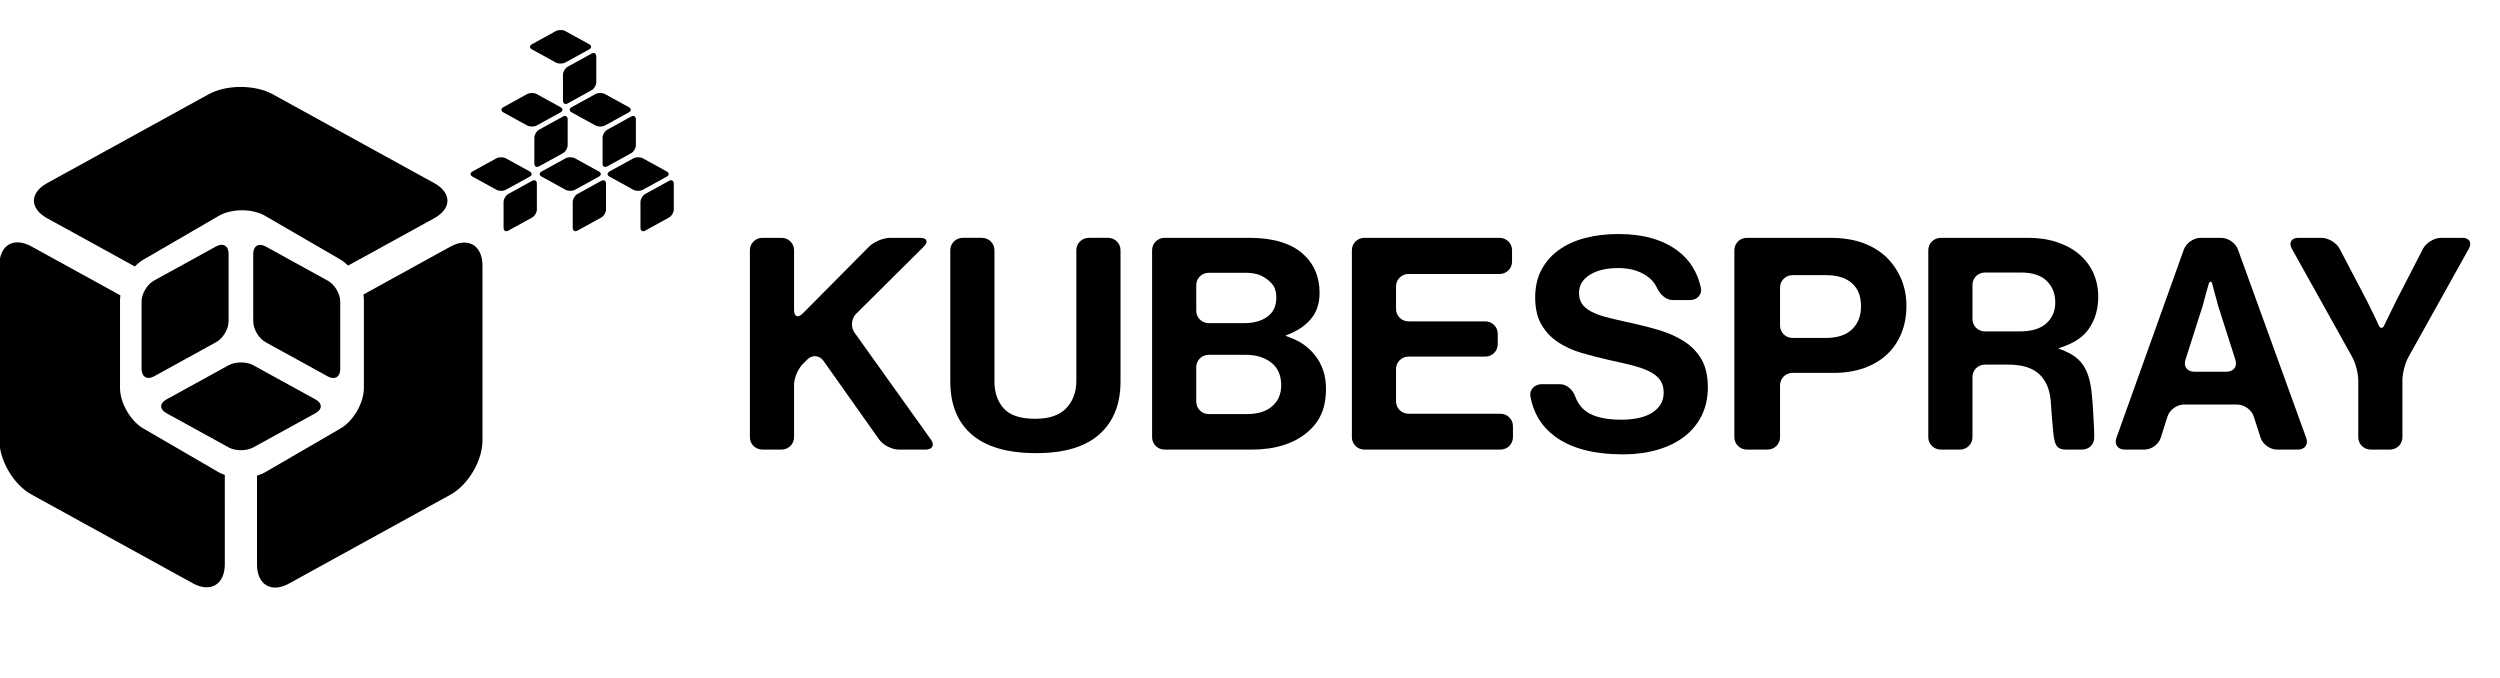 <svg width="236" height="64" viewBox="0 0 236 64" fill="none" xmlns="http://www.w3.org/2000/svg">
<g clip-path="url(#clip0_2690_8068)">
<path d="M50.218 4.662C50.817 4.992 51.874 5.574 52.472 5.902C52.718 6.038 53.117 6.038 53.363 5.902L55.617 4.662C55.862 4.529 55.862 4.308 55.617 4.173L53.363 2.933C53.117 2.798 52.718 2.798 52.472 2.933L50.218 4.173C49.971 4.308 49.971 4.529 50.218 4.662Z" fill="currentColor"/>
<path d="M53.145 7.056V9.494C53.145 9.777 53.344 9.896 53.59 9.76L55.843 8.52C56.09 8.385 56.288 8.046 56.288 7.764V5.326C56.288 5.044 56.09 4.925 55.843 5.059C55.245 5.389 54.188 5.971 53.59 6.299C53.344 6.435 53.145 6.774 53.145 7.056Z" fill="currentColor"/>
<path d="M53.962 10.608C54.56 10.937 55.617 11.518 56.216 11.848C56.462 11.983 56.861 11.983 57.106 11.848L59.361 10.608C59.606 10.473 59.606 10.253 59.361 10.118L57.106 8.878C56.861 8.743 56.462 8.743 56.216 8.878L53.962 10.118C53.716 10.253 53.716 10.473 53.962 10.608Z" fill="currentColor"/>
<path d="M56.883 12.998V15.436C56.882 15.718 57.082 15.837 57.328 15.702L59.582 14.462C59.828 14.326 60.027 13.988 60.027 13.706V11.267C60.027 10.986 59.828 10.867 59.582 11.002C58.984 11.331 57.927 11.912 57.328 12.242C57.082 12.377 56.883 12.716 56.883 12.998Z" fill="currentColor"/>
<path d="M57.54 16.675C58.139 17.005 59.196 17.587 59.794 17.915C60.04 18.05 60.44 18.05 60.684 17.915L62.939 16.675C63.184 16.541 63.184 16.321 62.939 16.185L60.684 14.945C60.44 14.811 60.04 14.811 59.794 14.945L57.54 16.185C57.294 16.321 57.294 16.541 57.54 16.675Z" fill="currentColor"/>
<path d="M60.461 19.068V21.506C60.46 21.789 60.66 21.908 60.907 21.772L63.16 20.532C63.406 20.397 63.605 20.058 63.605 19.776V17.338C63.605 17.056 63.406 16.936 63.16 17.071C62.562 17.401 61.505 17.983 60.907 18.311C60.66 18.447 60.461 18.785 60.461 19.068Z" fill="currentColor"/>
<path d="M51.134 16.675C51.732 17.005 52.79 17.587 53.388 17.915C53.633 18.05 54.033 18.05 54.279 17.915L56.533 16.675C56.779 16.541 56.779 16.321 56.533 16.185L54.279 14.945C54.033 14.811 53.633 14.811 53.388 14.945L51.134 16.185C50.888 16.321 50.888 16.541 51.134 16.675Z" fill="currentColor"/>
<path d="M54.065 19.068V21.506C54.064 21.789 54.264 21.908 54.509 21.772L56.763 20.532C57.01 20.397 57.208 20.058 57.208 19.776V17.338C57.208 17.056 57.01 16.936 56.763 17.071C56.165 17.401 55.108 17.983 54.509 18.311C54.264 18.447 54.065 18.785 54.065 19.068Z" fill="currentColor"/>
<path d="M47.515 10.608C48.113 10.937 49.171 11.518 49.769 11.848C50.014 11.983 50.414 11.983 50.66 11.848L52.914 10.608C53.159 10.473 53.159 10.253 52.914 10.118L50.66 8.878C50.414 8.743 50.014 8.743 49.769 8.878L47.515 10.118C47.269 10.253 47.269 10.473 47.515 10.608Z" fill="currentColor"/>
<path d="M50.443 12.998V15.436C50.443 15.718 50.643 15.837 50.888 15.702L53.142 14.462C53.389 14.326 53.587 13.988 53.587 13.706V11.267C53.587 10.986 53.389 10.867 53.142 11.002C52.544 11.331 51.487 11.912 50.888 12.242C50.643 12.377 50.443 12.716 50.443 12.998Z" fill="currentColor"/>
<path d="M44.607 16.675C45.205 17.005 46.262 17.587 46.861 17.915C47.106 18.05 47.506 18.05 47.751 17.915L50.005 16.675C50.251 16.541 50.251 16.321 50.005 16.185L47.751 14.945C47.506 14.811 47.106 14.811 46.861 14.945L44.607 16.185C44.36 16.321 44.36 16.541 44.607 16.675Z" fill="currentColor"/>
<path d="M47.537 19.068V21.506C47.536 21.789 47.736 21.908 47.983 21.772L50.237 20.532C50.482 20.397 50.681 20.058 50.681 19.776V17.338C50.681 17.056 50.482 16.936 50.237 17.071C49.638 17.401 48.581 17.983 47.983 18.311C47.736 18.447 47.537 18.785 47.537 19.068Z" fill="currentColor"/>
<path d="M20.649 20.379C21.86 19.675 23.823 19.675 25.036 20.379L32.161 24.518C32.408 24.661 32.642 24.855 32.863 25.071L40.99 20.602C42.655 19.686 42.655 18.202 40.99 17.286L25.735 8.894C24.07 7.978 21.37 7.978 19.706 8.894L4.45 17.286C2.785 18.202 2.785 19.686 4.45 20.602C6.633 21.802 9.717 23.499 12.732 25.156C12.978 24.902 13.243 24.681 13.524 24.518L20.649 20.379Z" fill="currentColor"/>
<path d="M42.53 23.276C40.362 24.468 37.301 26.152 34.305 27.801C34.335 27.984 34.35 28.165 34.35 28.342V36.621C34.35 38.028 33.369 39.738 32.157 40.441L25.031 44.58C24.801 44.714 24.537 44.814 24.262 44.897L24.262 53.29C24.262 55.2 25.611 56.005 27.276 55.089L42.531 46.694C44.196 45.779 45.546 43.487 45.546 41.579V25.074C45.546 23.166 44.196 22.359 42.53 23.276Z" fill="currentColor"/>
<path d="M13.522 40.442C12.311 39.738 11.33 38.029 11.33 36.621V28.342C11.33 28.194 11.347 28.04 11.368 27.885C8.311 26.204 5.167 24.474 2.953 23.256C1.288 22.34 -0.062 23.145 -0.062 25.054V41.555C-0.062 43.464 1.288 45.754 2.952 46.67L18.208 55.065C19.872 55.981 21.222 55.175 21.222 53.267L21.221 44.838C21.018 44.766 20.823 44.683 20.647 44.581L13.522 40.442Z" fill="currentColor"/>
<path d="M29.798 37.716C28.459 36.98 26.246 35.762 24.654 34.888C24.388 34.74 24.134 34.602 23.91 34.478C23.267 34.125 22.226 34.125 21.583 34.478L20.829 34.892L15.695 37.716C15.052 38.069 15.052 38.642 15.695 38.996L21.215 42.032L21.583 42.235C22.226 42.588 23.267 42.588 23.91 42.235L24.259 42.044L29.798 38.996C30.441 38.642 30.441 38.069 29.798 37.716Z" fill="currentColor"/>
<path d="M20.416 32.292C21.058 31.939 21.579 31.055 21.579 30.318V29.585V23.947C21.579 23.209 21.059 22.899 20.416 23.253L14.841 26.32L14.529 26.492C13.886 26.846 13.365 27.73 13.365 28.467V28.986V34.838C13.365 35.575 13.886 35.885 14.529 35.532C15.834 34.813 17.969 33.639 19.55 32.769C19.861 32.597 20.159 32.434 20.416 32.292Z" fill="currentColor"/>
<path d="M30.956 26.503L30.61 26.312L25.067 23.263C24.425 22.91 23.904 23.219 23.904 23.957L23.905 29.576V30.327C23.905 31.064 24.427 31.948 25.069 32.301C25.327 32.443 25.627 32.609 25.941 32.781C27.521 33.651 29.652 34.822 30.956 35.54C31.598 35.892 32.119 35.583 32.119 34.845V29.007V28.477C32.119 27.739 31.598 26.856 30.956 26.503Z" fill="currentColor"/>
<path d="M71.967 22.452H73.781C74.43 22.452 74.959 22.972 74.959 23.617V29.255C74.959 29.898 75.327 30.048 75.782 29.588L82.037 23.283C82.491 22.823 83.389 22.452 84.04 22.452H86.859C87.509 22.452 87.664 22.821 87.206 23.277L80.819 29.622C80.361 30.078 80.292 30.873 80.667 31.399L87.875 41.49C88.25 42.016 88.027 42.441 87.376 42.441H84.845C84.195 42.441 83.365 42.014 82.991 41.488L77.731 34.058C77.359 33.532 76.682 33.473 76.222 33.926L75.792 34.35C75.332 34.803 74.959 35.693 74.959 36.337V41.276C74.959 41.92 74.43 42.441 73.781 42.441H71.967C71.317 42.441 70.789 41.92 70.789 41.276V23.617C70.789 22.972 71.317 22.452 71.967 22.452Z" fill="currentColor"/>
<path d="M91.748 41.03C90.388 39.864 89.707 38.19 89.707 36.01V23.616C89.707 22.971 90.235 22.451 90.885 22.451H92.698C93.348 22.451 93.876 22.971 93.876 23.616V36.01C93.876 37.055 94.167 37.903 94.751 38.554C95.337 39.207 96.328 39.533 97.727 39.533C99.05 39.533 100.027 39.198 100.66 38.527C101.293 37.856 101.607 36.998 101.607 35.953V23.616C101.607 22.971 102.134 22.451 102.786 22.451H104.599C105.25 22.451 105.777 22.971 105.777 23.616V36.01C105.777 38.153 105.11 39.817 103.778 41C102.447 42.186 100.458 42.777 97.814 42.777C95.13 42.777 93.109 42.195 91.748 41.03Z" fill="currentColor"/>
<path d="M114.104 39.087H117.727C118.742 39.087 119.533 38.839 120.098 38.346C120.662 37.852 120.945 37.194 120.945 36.375C120.945 35.424 120.629 34.708 119.997 34.223C119.365 33.737 118.569 33.495 117.612 33.495H114.104C113.453 33.495 112.926 34.016 112.926 34.66V37.923C112.926 38.566 113.453 39.087 114.104 39.087ZM119.652 29.888C120.208 29.479 120.485 28.882 120.485 28.1C120.485 27.741 120.424 27.42 120.302 27.137C120.084 26.637 119.281 26.036 118.665 25.88C118.326 25.794 117.947 25.75 117.526 25.75H114.104C113.453 25.75 112.926 26.272 112.926 26.916V29.339C112.926 29.983 113.453 30.504 114.104 30.504H117.44C118.359 30.504 119.096 30.299 119.652 29.888ZM109.935 22.452H117.957C119.067 22.452 120.04 22.578 120.874 22.829C121.707 23.081 122.391 23.44 122.929 23.906C124.022 24.856 124.568 26.105 124.568 27.652C124.568 28.678 124.276 29.521 123.691 30.182C123.341 30.578 122.92 30.913 122.428 31.186C121.86 31.502 121.348 31.669 121.348 31.693C121.348 31.716 121.866 31.86 122.445 32.154C123.103 32.488 123.66 32.946 124.122 33.523C124.821 34.4 125.173 35.451 125.173 36.683C125.173 37.634 125.023 38.439 124.726 39.101C124.43 39.763 123.973 40.346 123.36 40.848C122.766 41.351 122.028 41.743 121.147 42.023C120.266 42.303 119.278 42.441 118.186 42.441H109.935C109.284 42.441 108.758 41.92 108.758 41.276V23.617C108.758 22.972 109.284 22.452 109.935 22.452Z" fill="currentColor"/>
<path d="M128.795 22.452H141.56C142.211 22.452 142.738 22.972 142.738 23.617V24.698C142.738 25.341 142.211 25.863 141.56 25.863H132.964C132.313 25.863 131.786 26.383 131.786 27.027V29.171C131.786 29.815 132.313 30.337 132.964 30.337H140.209C140.861 30.337 141.387 30.857 141.387 31.501V32.498C141.387 33.142 140.861 33.663 140.209 33.663H132.964C132.313 33.663 131.786 34.184 131.786 34.829V37.893C131.786 38.537 132.313 39.057 132.964 39.057H141.645C142.296 39.057 142.822 39.579 142.822 40.223V41.276C142.822 41.92 142.296 42.441 141.645 42.441H128.795C128.145 42.441 127.617 41.92 127.617 41.276V23.617C127.617 22.972 128.145 22.452 128.795 22.452Z" fill="currentColor"/>
<path d="M146.747 41.17C145.513 40.243 144.754 38.993 144.469 37.421C144.354 36.789 144.874 36.266 145.525 36.266H147.251C147.902 36.266 148.471 36.794 148.691 37.399C148.921 38.033 149.276 38.516 149.751 38.85C150.479 39.364 151.581 39.619 153.056 39.619C153.592 39.619 154.101 39.574 154.58 39.48C155.059 39.387 155.481 39.237 155.845 39.032C156.209 38.827 156.502 38.561 156.721 38.236C156.942 37.911 157.051 37.515 157.051 37.048C157.051 36.563 156.932 36.163 156.692 35.845C156.454 35.529 156.113 35.262 155.672 35.048C155.232 34.834 154.699 34.648 154.077 34.489C153.455 34.332 152.75 34.169 151.965 34C151.045 33.795 150.158 33.567 149.305 33.316C148.453 33.064 147.705 32.724 147.063 32.294C146.422 31.866 145.904 31.316 145.512 30.645C145.118 29.974 144.922 29.117 144.922 28.073C144.922 27.086 145.118 26.219 145.512 25.472C145.904 24.728 146.45 24.103 147.15 23.6C147.85 23.096 148.677 22.719 149.637 22.467C150.594 22.215 151.649 22.091 152.798 22.091C155.118 22.091 156.98 22.622 158.389 23.684C159.518 24.535 160.243 25.698 160.565 27.171C160.703 27.8 160.204 28.325 159.554 28.325H157.915C157.264 28.325 156.707 27.788 156.435 27.204C156.219 26.736 155.898 26.355 155.471 26.06C154.743 25.557 153.842 25.305 152.77 25.305C151.638 25.305 150.739 25.519 150.067 25.948C149.396 26.377 149.061 26.945 149.061 27.653C149.061 28.064 149.153 28.404 149.334 28.674C149.516 28.945 149.794 29.182 150.168 29.387C150.543 29.592 151.006 29.77 151.562 29.918C152.118 30.067 152.778 30.226 153.546 30.394C154.6 30.617 155.591 30.865 156.52 31.134C157.45 31.405 158.264 31.764 158.963 32.211C159.663 32.658 160.214 33.226 160.617 33.915C161.019 34.607 161.22 35.492 161.22 36.572C161.22 37.579 161.019 38.477 160.617 39.272C160.214 40.062 159.659 40.725 158.95 41.255C158.24 41.786 157.397 42.193 156.42 42.472C155.442 42.749 154.379 42.891 153.229 42.891C150.432 42.891 148.27 42.318 146.747 41.17Z" fill="currentColor"/>
<path d="M169.213 31.902H172.347C173.439 31.902 174.268 31.632 174.832 31.091C175.397 30.551 175.68 29.824 175.68 28.91C175.68 27.96 175.392 27.233 174.819 26.729C174.243 26.226 173.439 25.975 172.405 25.975H169.213C168.562 25.975 168.036 26.496 168.036 27.14V30.737C168.036 31.38 168.562 31.902 169.213 31.902ZM164.9 22.452H172.75C173.957 22.452 175 22.616 175.881 22.941C176.763 23.267 177.511 23.729 178.124 24.325C178.699 24.903 179.149 25.574 179.476 26.338C179.801 27.102 179.965 27.951 179.965 28.882C179.965 29.832 179.806 30.695 179.488 31.468C179.172 32.242 178.723 32.904 178.138 33.453C177.553 34.003 176.835 34.433 175.983 34.739C175.13 35.047 174.166 35.201 173.093 35.201H169.213C168.562 35.201 168.036 35.723 168.036 36.366V41.276C168.036 41.92 167.509 42.441 166.857 42.441H164.9C164.25 42.441 163.723 41.92 163.723 41.276V23.616C163.723 22.972 164.25 22.452 164.9 22.452Z" fill="currentColor"/>
<path d="M187.378 31.287H190.626C191.776 31.287 192.628 31.03 193.185 30.517C193.741 30.005 194.018 29.348 194.018 28.547C194.018 27.727 193.75 27.051 193.213 26.52C192.677 25.989 191.853 25.724 190.742 25.724H187.378C186.727 25.724 186.201 26.244 186.201 26.889V30.121C186.201 30.765 186.727 31.287 187.378 31.287ZM183.21 22.452H191.46C192.456 22.452 193.362 22.587 194.177 22.858C194.991 23.128 195.686 23.506 196.26 23.99C196.835 24.475 197.28 25.057 197.597 25.737C197.913 26.417 198.072 27.178 198.072 28.016C198.072 29.19 197.774 30.201 197.18 31.049C196.767 31.64 196.178 32.109 195.413 32.459C194.824 32.73 194.306 32.871 194.306 32.894C194.306 32.916 194.826 33.059 195.396 33.368C195.827 33.601 196.187 33.891 196.476 34.237C196.984 34.842 197.303 35.75 197.44 36.963C197.515 37.671 197.568 38.327 197.597 38.933C197.625 39.538 197.658 40.102 197.685 40.57C197.697 40.798 197.692 40.983 197.692 41.292C197.692 41.993 197.171 42.441 196.543 42.441H195.191C194.54 42.441 194.048 42.421 193.888 41.278C193.869 41.143 193.848 41 193.832 40.848C193.784 40.419 193.741 39.945 193.701 39.422C193.664 38.901 193.626 38.369 193.588 37.829C193.491 36.728 193.122 35.887 192.48 35.299C191.838 34.712 190.866 34.419 189.564 34.419H187.378C186.727 34.419 186.201 34.94 186.201 35.583V41.276C186.201 41.92 185.674 42.441 185.022 42.441H183.21C182.558 42.441 182.031 41.92 182.031 41.276V23.616C182.031 22.972 182.558 22.452 183.21 22.452Z" fill="currentColor"/>
<path d="M207.125 35.09H210.202C210.853 35.09 211.222 34.591 211.025 33.979L209.541 29.33C209.444 29.069 209.353 28.761 209.267 28.407C209.181 28.053 209.09 27.717 208.995 27.4C208.945 27.213 208.897 27.021 208.848 26.828C208.769 26.511 208.597 26.5 208.496 26.819C208.434 27.015 208.381 27.209 208.333 27.4C208.238 27.717 208.146 28.053 208.06 28.407C207.974 28.761 207.883 29.069 207.786 29.33L206.302 33.979C206.106 34.591 206.474 35.09 207.125 35.09ZM207.729 22.452H209.686C210.335 22.452 211.041 22.943 211.26 23.548L217.708 41.344C217.93 41.95 217.58 42.441 216.928 42.441H214.944C214.295 42.441 213.605 41.945 213.406 41.333L212.747 39.301C212.547 38.689 211.86 38.191 211.208 38.191H206.148C205.498 38.191 204.813 38.689 204.617 39.304L203.972 41.331C203.778 41.945 203.092 42.441 202.441 42.441H200.572C199.921 42.441 199.57 41.95 199.787 41.344L206.158 23.549C206.376 22.943 207.079 22.452 207.729 22.452Z" fill="currentColor"/>
<path d="M222.05 33.705L216.346 23.472C216.034 22.908 216.305 22.452 216.957 22.452H219.142C219.793 22.452 220.562 22.915 220.862 23.485L223.425 28.378C223.578 28.696 223.735 29.018 223.899 29.343C224.061 29.67 224.21 29.972 224.344 30.253C224.42 30.417 224.492 30.578 224.563 30.739C224.682 31.01 224.912 31.024 225.052 30.753C225.138 30.588 225.215 30.422 225.294 30.253C225.427 29.972 225.574 29.67 225.738 29.343C225.901 29.018 226.06 28.696 226.213 28.378L228.726 23.49C229.022 22.917 229.787 22.452 230.437 22.452H232.451C233.103 22.452 233.374 22.908 233.061 23.472L227.356 33.705C227.043 34.268 226.788 35.247 226.788 35.891V41.276C226.788 41.92 226.26 42.441 225.609 42.441H223.798C223.147 42.441 222.62 41.92 222.62 41.276V35.891C222.62 35.247 222.365 34.268 222.05 33.705Z" fill="currentColor"/>
</g>
<defs>
<clipPath id="clip0_2690_8068">
<rect width="236" height="64" fill="white"/>
</clipPath>
</defs>
</svg>
